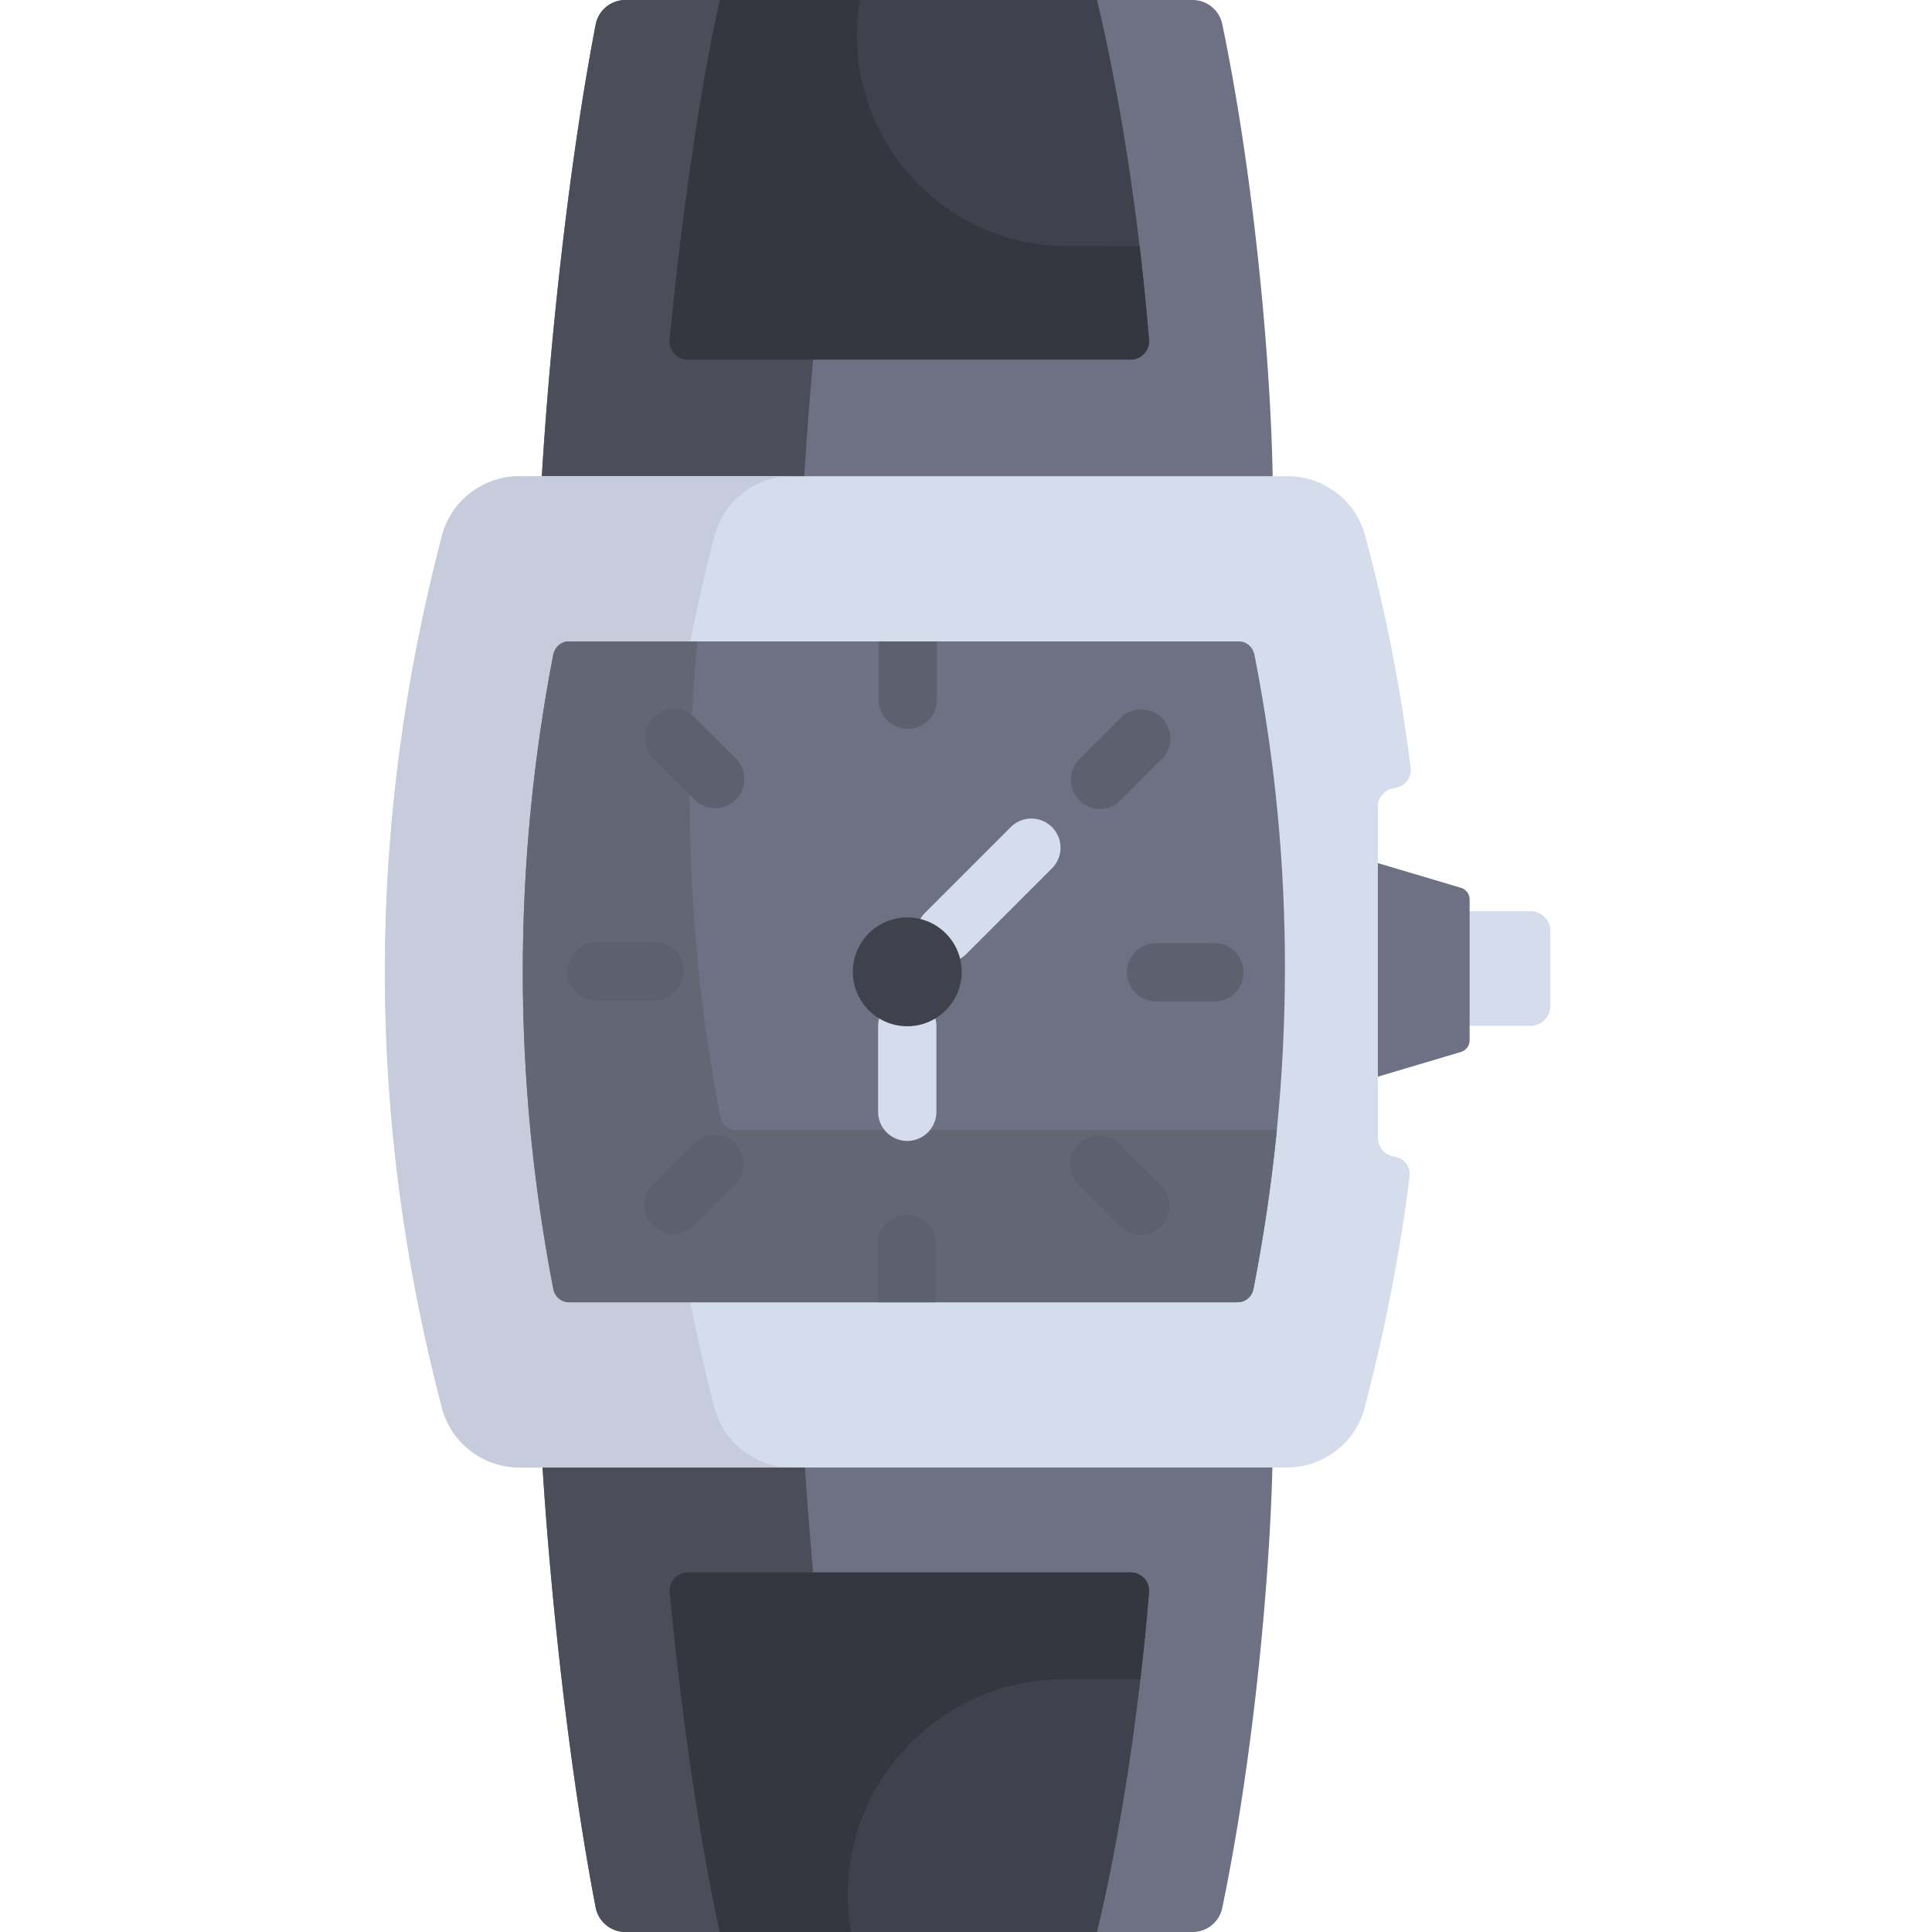 <svg height="512pt" viewBox="-102 0 512 512" width="512pt" xmlns="http://www.w3.org/2000/svg"><path d="M308.867 246.727v19.882a5.247 5.247 0 0 1-5.246 5.246H284.38v-30.382h19.242a5.249 5.249 0 0 1 5.246 5.254zm0 0" fill="#d5dcec"/><path d="M263.148 228.73h-7.82v56.598h7.82l21.989-6.539a3.257 3.257 0 0 0 2.332-3.121v-37.273c0-1.442-.95-2.715-2.332-3.125zM221.91 6.387C221.137 2.657 217.84 0 214.04 0H63.753a8.032 8.032 0 0 0-7.899 6.512c-7.613 39.61-12.363 87.863-14.257 119.683l.183 262.7c2.008 31.8 6.707 78.25 14.074 116.593A8.032 8.032 0 0 0 63.754 512h150.285c3.8 0 7.098-2.656 7.871-6.387 8.074-38.777 12.504-85.37 13.29-116.718l.07-262.7c-.567-31.304-5.016-79.746-13.36-119.808zm0 0" fill="#6d7183"/><path d="M125.406 505.488c-7.367-38.343-12.066-84.793-14.074-116.593l-.184-262.7c1.895-31.82 6.645-80.074 14.258-119.683A8.032 8.032 0 0 1 133.305 0H63.754a8.032 8.032 0 0 0-7.899 6.512c-7.613 39.61-12.363 87.863-14.257 119.683l.183 262.7c2.008 31.8 6.707 78.25 14.074 116.593A8.032 8.032 0 0 0 63.754 512h69.55a8.032 8.032 0 0 1-7.898-6.512zm0 0" fill="#4b4d59"/><path d="M271.844 203.563a4.672 4.672 0 0 1-3.516 5.078l-1.422.351a4.961 4.961 0 0 0-3.758 4.813v87.738a4.985 4.985 0 0 0 3.758 4.824l1.156.278c2.286.574 3.801 2.761 3.5 5.09-2.562 20.406-6.55 40.855-11.917 61.347-2.454 9.32-10.922 15.813-20.563 15.813H35.672c-9.633 0-18.11-6.473-20.55-15.786-19.997-76.418-20.325-153.445 0-231.129 2.44-9.312 10.91-15.785 20.542-15.785h203.574c9.578 0 18.008 6.41 20.508 15.66 5.543 20.524 9.563 41.094 12.098 61.708zm0 0" fill="#d5dcec"/><path d="M87.355 373.11c-19.996-76.419-20.324-153.446 0-231.13 2.442-9.312 10.91-15.785 20.543-15.785H35.664c-9.633 0-18.102 6.473-20.543 15.785-20.324 77.684-19.996 154.711 0 231.13 2.442 9.312 10.918 15.785 20.55 15.785h72.235c-9.633 0-18.11-6.473-20.55-15.786zm0 0" fill="#c6ccdb"/><path d="M230.438 173.512c10.87 55.097 10.777 111.437-.258 168.054-.399 2.063-2.13 3.543-4.13 3.543H48.759c-2 0-3.742-1.48-4.133-3.554-10.766-55.844-10.766-112.176-.012-168.02.403-2.07 2.133-3.555 4.145-3.555h177.55c1.989 0 3.72 1.473 4.13 3.532zm0 0" fill="#6d7183"/><path d="M93.012 299.45c-2 0-3.739-1.485-4.133-3.555-8.063-41.836-10.086-83.942-6.07-125.915H48.758c-2.012 0-3.742 1.485-4.145 3.555-10.754 55.844-10.754 112.176.012 168.02.39 2.074 2.133 3.554 4.133 3.554H226.05c2 0 3.73-1.48 4.129-3.543a454.317 454.317 0 0 0 6.195-42.117zm0 0" fill="#636775"/><g fill="#5c6170"><path d="M130.84 169.98v15.454a7.726 7.726 0 1 0 15.453 0V169.98zm58.68 44.395a7.695 7.695 0 0 1-5.465-2.266 7.728 7.728 0 0 1 0-10.925l10.925-10.926a7.733 7.733 0 0 1 10.93 0 7.728 7.728 0 0 1 0 10.926l-10.93 10.925a7.687 7.687 0 0 1-5.46 2.266zm30.296 51.027h-15.453a7.726 7.726 0 1 1 0-15.453h15.453c4.27 0 7.727 3.461 7.727 7.727a7.724 7.724 0 0 1-7.727 7.726zm-19.558 61.883a7.718 7.718 0 0 1-5.465-2.265l-10.926-10.926a7.728 7.728 0 0 1 0-10.926 7.728 7.728 0 0 1 10.926 0l10.93 10.926a7.728 7.728 0 0 1-5.465 13.191zM138.3 321.93a7.729 7.729 0 0 0-7.727 7.726v15.453h15.453v-15.453a7.726 7.726 0 0 0-7.726-7.726zm-61.88 5.168a7.728 7.728 0 0 1-5.465-13.191l10.927-10.927a7.733 7.733 0 0 1 10.93 0 7.728 7.728 0 0 1 0 10.926l-10.93 10.926a7.703 7.703 0 0 1-5.461 2.266zm-4.948-61.957H56.02a7.726 7.726 0 0 1-7.727-7.727 7.724 7.724 0 0 1 7.727-7.726h15.453a7.726 7.726 0 1 1 0 15.453zm16.062-50.954a7.702 7.702 0 0 1-5.465-2.265l-10.925-10.926a7.728 7.728 0 0 1 0-10.926 7.728 7.728 0 0 1 10.925 0L93 200.996a7.728 7.728 0 0 1-5.465 13.191zm0 0"/></g><path d="M148.633 255.074a7.726 7.726 0 0 1-5.465-13.191l22.766-22.766a7.728 7.728 0 0 1 10.93 10.926l-22.77 22.77a7.699 7.699 0 0 1-5.461 2.261zm-10.2 47.285a7.729 7.729 0 0 1-7.726-7.726v-22.664c0-4.27 3.461-7.727 7.727-7.727a7.724 7.724 0 0 1 7.726 7.727v22.664a7.729 7.729 0 0 1-7.726 7.726zm0 0" fill="#d5dcec"/><path d="M152.855 257.547c0 7.965-6.457 14.422-14.421 14.422s-14.422-6.457-14.422-14.422c0-7.969 6.457-14.426 14.422-14.426s14.421 6.457 14.421 14.426zm44.801-162.254H80.305c-2.864 0-5.114-2.469-4.832-5.316C78.503 58.96 83.07 25.719 88.758 0h99.949c5.73 23.59 11.04 56.36 13.79 90.059.23 2.824-2.013 5.234-4.84 5.234zm0 0" fill="#3f424c"/><path d="M180.984 65.242c-34.343 0-60.625-30.71-55.168-64.613.036-.211.067-.418.102-.629h-37.16C83.07 25.719 78.504 58.96 75.473 89.977c-.282 2.847 1.968 5.316 4.832 5.316h117.351c2.844 0 5.07-2.434 4.84-5.27a680.972 680.972 0 0 0-2.488-24.78zm0 0" fill="#34373f"/><path d="M80.305 416.707h117.351c2.828 0 5.07 2.41 4.84 5.234-2.746 33.7-8.059 66.47-13.789 90.059h-99.95c-5.687-25.719-10.253-58.96-13.284-89.977-.282-2.847 1.968-5.316 4.832-5.316zm0 0" fill="#3f424c"/><path d="M123.43 511.36c-5.684-34.77 21.257-66.32 56.488-66.32h20.285a669.95 669.95 0 0 0 2.293-23.099c.23-2.82-2.012-5.234-4.84-5.234H80.305c-2.864 0-5.114 2.469-4.832 5.316 3.03 31.016 7.597 64.258 13.285 89.977h34.773c-.035-.215-.07-.426-.101-.64zm0 0" fill="#34373f"/></svg>

